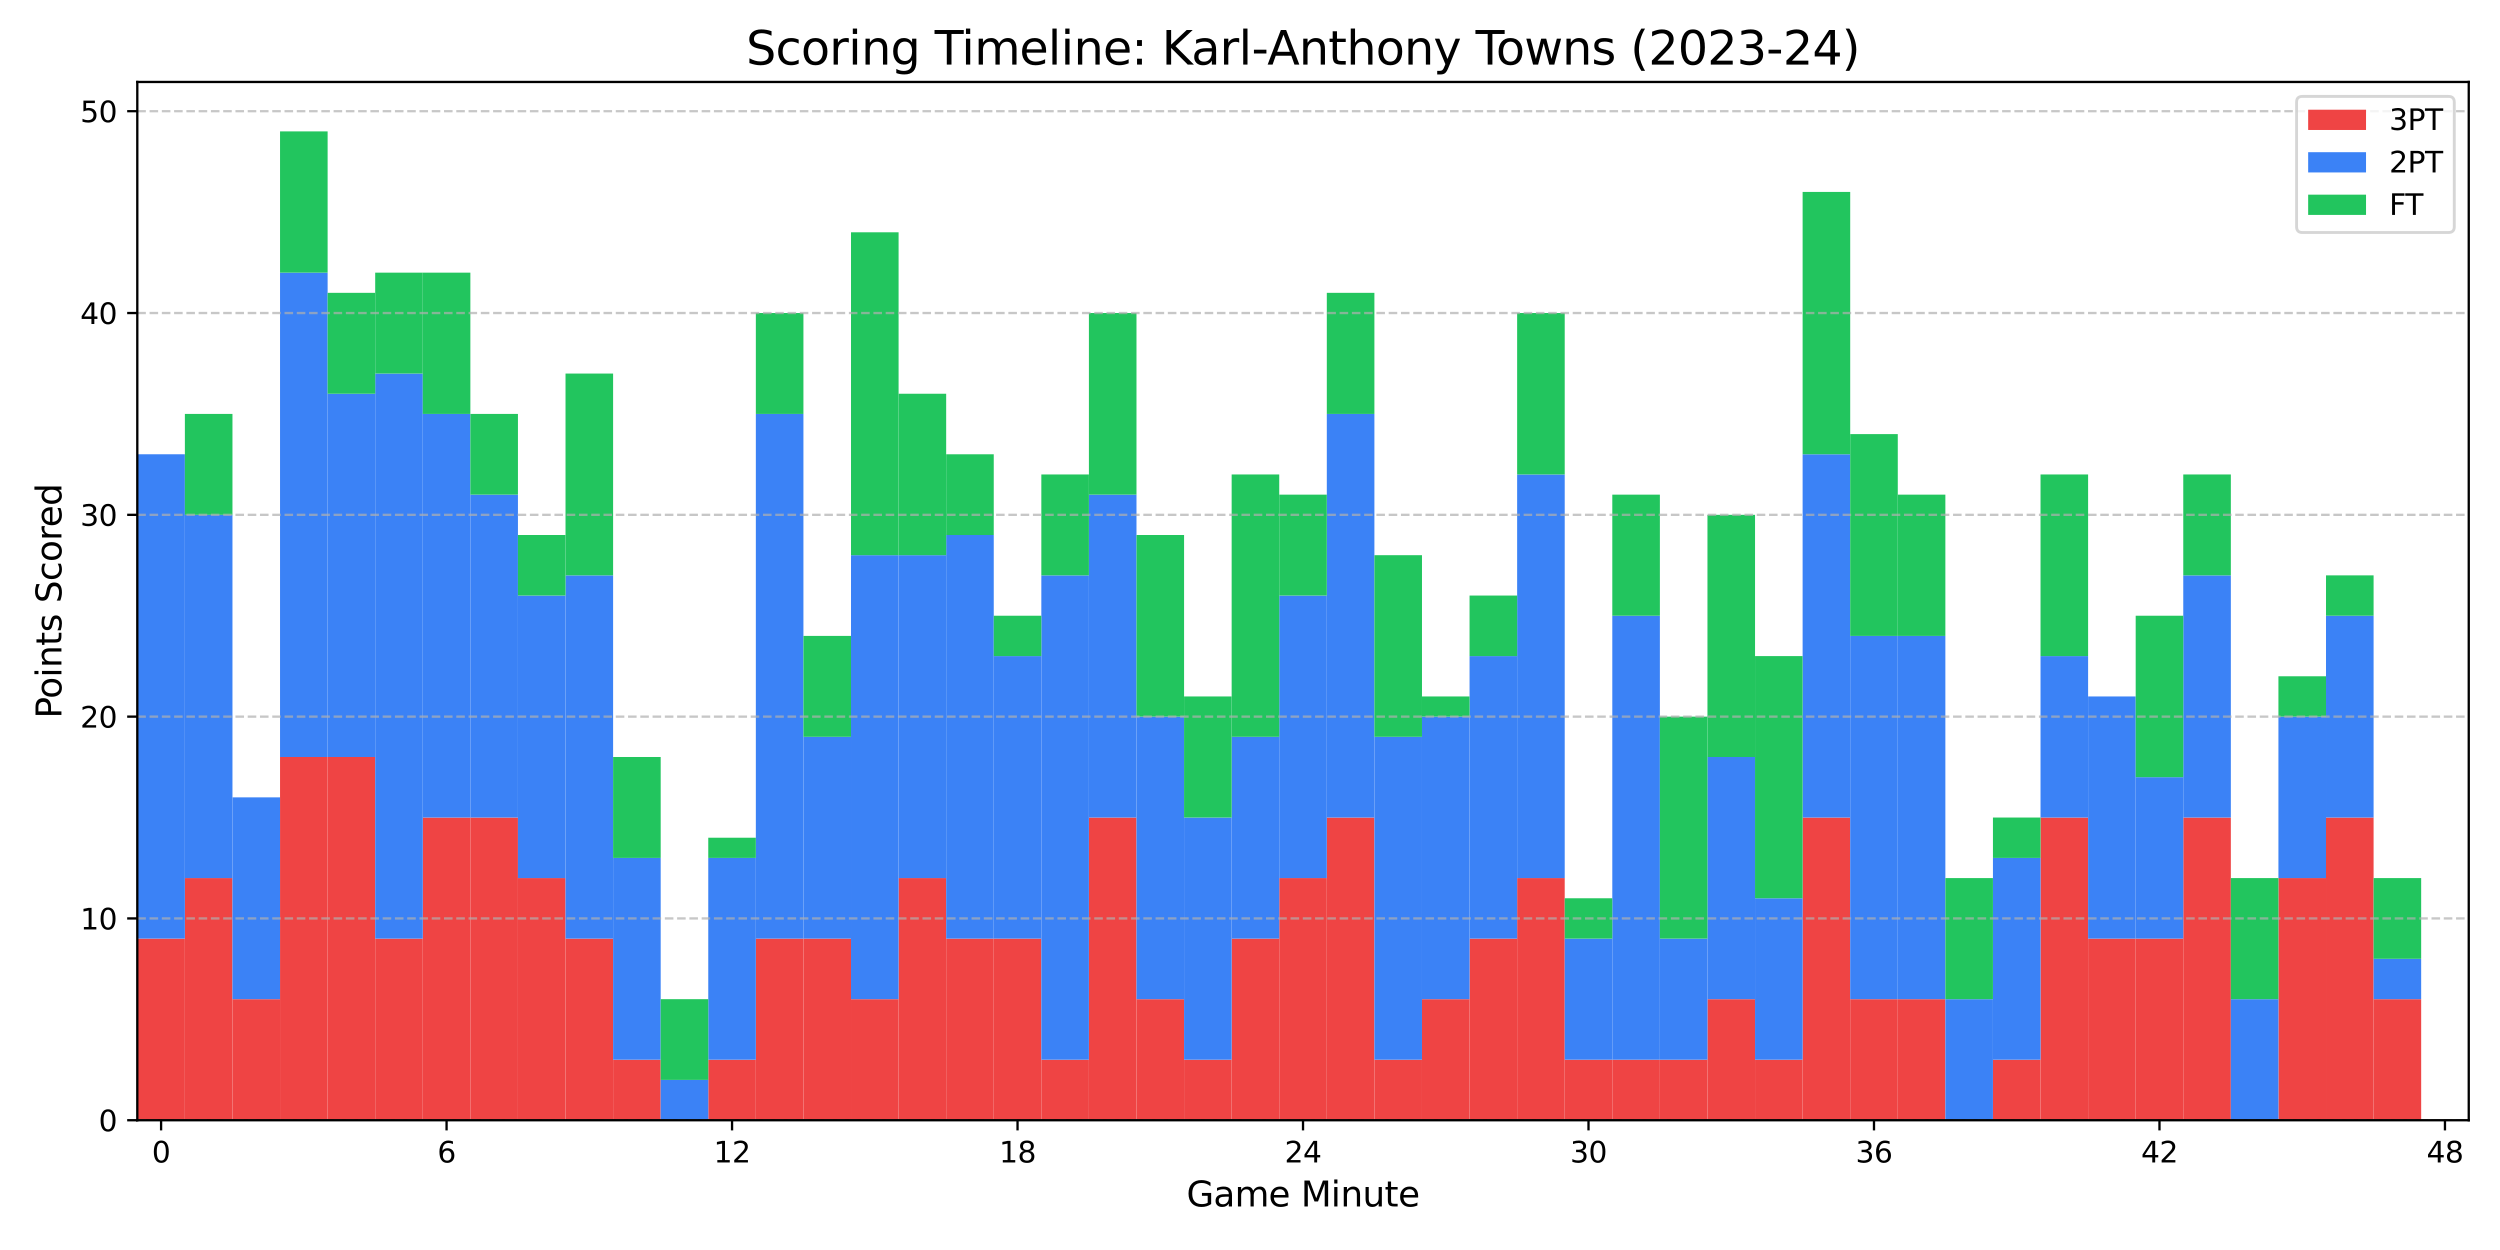 <?xml version="1.0" encoding="utf-8" standalone="no"?>
<!DOCTYPE svg PUBLIC "-//W3C//DTD SVG 1.1//EN"
  "http://www.w3.org/Graphics/SVG/1.1/DTD/svg11.dtd">
<svg xmlns:xlink="http://www.w3.org/1999/xlink" width="864pt" height="432pt" viewBox="0 0 864 432" xmlns="http://www.w3.org/2000/svg" version="1.1">
 <defs>
  <style type="text/css">*{stroke-linejoin: round; stroke-linecap: butt}</style>
 </defs>
 <g id="figure_1">
  <g id="patch_1">
   <path d="M 0 432 
L 864 432 
L 864 0 
L 0 0 
z
" style="fill: #ffffff"/>
  </g>
  <g id="axes_1">
   <g id="patch_2">
    <path d="M 47.45 387.16 
L 853.2 387.16 
L 853.2 28.32 
L 47.45 28.32 
z
" style="fill: #ffffff"/>
   </g>
   <g id="patch_3">
    <path d="M 47.45 387.16 
L 63.894 387.16 
L 63.894 324.389 
L 47.45 324.389 
z
" clip-path="url(#pbcd28295a2)" style="fill: #ef4444"/>
   </g>
   <g id="patch_4">
    <path d="M 63.894 387.16 
L 80.338 387.16 
L 80.338 303.466 
L 63.894 303.466 
z
" clip-path="url(#pbcd28295a2)" style="fill: #ef4444"/>
   </g>
   <g id="patch_5">
    <path d="M 80.338 387.16 
L 96.782 387.16 
L 96.782 345.313 
L 80.338 345.313 
z
" clip-path="url(#pbcd28295a2)" style="fill: #ef4444"/>
   </g>
   <g id="patch_6">
    <path d="M 96.782 387.16 
L 113.226 387.16 
L 113.226 261.618 
L 96.782 261.618 
z
" clip-path="url(#pbcd28295a2)" style="fill: #ef4444"/>
   </g>
   <g id="patch_7">
    <path d="M 113.226 387.16 
L 129.669 387.16 
L 129.669 261.618 
L 113.226 261.618 
z
" clip-path="url(#pbcd28295a2)" style="fill: #ef4444"/>
   </g>
   <g id="patch_8">
    <path d="M 129.669 387.16 
L 146.113 387.16 
L 146.113 324.389 
L 129.669 324.389 
z
" clip-path="url(#pbcd28295a2)" style="fill: #ef4444"/>
   </g>
   <g id="patch_9">
    <path d="M 146.113 387.16 
L 162.557 387.16 
L 162.557 282.542 
L 146.113 282.542 
z
" clip-path="url(#pbcd28295a2)" style="fill: #ef4444"/>
   </g>
   <g id="patch_10">
    <path d="M 162.557 387.16 
L 179.001 387.16 
L 179.001 282.542 
L 162.557 282.542 
z
" clip-path="url(#pbcd28295a2)" style="fill: #ef4444"/>
   </g>
   <g id="patch_11">
    <path d="M 179.001 387.16 
L 195.445 387.16 
L 195.445 303.466 
L 179.001 303.466 
z
" clip-path="url(#pbcd28295a2)" style="fill: #ef4444"/>
   </g>
   <g id="patch_12">
    <path d="M 195.445 387.16 
L 211.889 387.16 
L 211.889 324.389 
L 195.445 324.389 
z
" clip-path="url(#pbcd28295a2)" style="fill: #ef4444"/>
   </g>
   <g id="patch_13">
    <path d="M 211.889 387.16 
L 228.333 387.16 
L 228.333 366.236 
L 211.889 366.236 
z
" clip-path="url(#pbcd28295a2)" style="fill: #ef4444"/>
   </g>
   <g id="patch_14">
    <path d="M 228.333 387.16 
L 244.777 387.16 
L 244.777 387.16 
L 228.333 387.16 
z
" clip-path="url(#pbcd28295a2)" style="fill: #ef4444"/>
   </g>
   <g id="patch_15">
    <path d="M 244.777 387.16 
L 261.22 387.16 
L 261.22 366.236 
L 244.777 366.236 
z
" clip-path="url(#pbcd28295a2)" style="fill: #ef4444"/>
   </g>
   <g id="patch_16">
    <path d="M 261.22 387.16 
L 277.664 387.16 
L 277.664 324.389 
L 261.22 324.389 
z
" clip-path="url(#pbcd28295a2)" style="fill: #ef4444"/>
   </g>
   <g id="patch_17">
    <path d="M 277.664 387.16 
L 294.108 387.16 
L 294.108 324.389 
L 277.664 324.389 
z
" clip-path="url(#pbcd28295a2)" style="fill: #ef4444"/>
   </g>
   <g id="patch_18">
    <path d="M 294.108 387.16 
L 310.552 387.16 
L 310.552 345.313 
L 294.108 345.313 
z
" clip-path="url(#pbcd28295a2)" style="fill: #ef4444"/>
   </g>
   <g id="patch_19">
    <path d="M 310.552 387.16 
L 326.996 387.16 
L 326.996 303.466 
L 310.552 303.466 
z
" clip-path="url(#pbcd28295a2)" style="fill: #ef4444"/>
   </g>
   <g id="patch_20">
    <path d="M 326.996 387.16 
L 343.44 387.16 
L 343.44 324.389 
L 326.996 324.389 
z
" clip-path="url(#pbcd28295a2)" style="fill: #ef4444"/>
   </g>
   <g id="patch_21">
    <path d="M 343.44 387.16 
L 359.884 387.16 
L 359.884 324.389 
L 343.44 324.389 
z
" clip-path="url(#pbcd28295a2)" style="fill: #ef4444"/>
   </g>
   <g id="patch_22">
    <path d="M 359.884 387.16 
L 376.328 387.16 
L 376.328 366.236 
L 359.884 366.236 
z
" clip-path="url(#pbcd28295a2)" style="fill: #ef4444"/>
   </g>
   <g id="patch_23">
    <path d="M 376.328 387.16 
L 392.771 387.16 
L 392.771 282.542 
L 376.328 282.542 
z
" clip-path="url(#pbcd28295a2)" style="fill: #ef4444"/>
   </g>
   <g id="patch_24">
    <path d="M 392.771 387.16 
L 409.215 387.16 
L 409.215 345.313 
L 392.771 345.313 
z
" clip-path="url(#pbcd28295a2)" style="fill: #ef4444"/>
   </g>
   <g id="patch_25">
    <path d="M 409.215 387.16 
L 425.659 387.16 
L 425.659 366.236 
L 409.215 366.236 
z
" clip-path="url(#pbcd28295a2)" style="fill: #ef4444"/>
   </g>
   <g id="patch_26">
    <path d="M 425.659 387.16 
L 442.103 387.16 
L 442.103 324.389 
L 425.659 324.389 
z
" clip-path="url(#pbcd28295a2)" style="fill: #ef4444"/>
   </g>
   <g id="patch_27">
    <path d="M 442.103 387.16 
L 458.547 387.16 
L 458.547 303.466 
L 442.103 303.466 
z
" clip-path="url(#pbcd28295a2)" style="fill: #ef4444"/>
   </g>
   <g id="patch_28">
    <path d="M 458.547 387.16 
L 474.991 387.16 
L 474.991 282.542 
L 458.547 282.542 
z
" clip-path="url(#pbcd28295a2)" style="fill: #ef4444"/>
   </g>
   <g id="patch_29">
    <path d="M 474.991 387.16 
L 491.435 387.16 
L 491.435 366.236 
L 474.991 366.236 
z
" clip-path="url(#pbcd28295a2)" style="fill: #ef4444"/>
   </g>
   <g id="patch_30">
    <path d="M 491.435 387.16 
L 507.879 387.16 
L 507.879 345.313 
L 491.435 345.313 
z
" clip-path="url(#pbcd28295a2)" style="fill: #ef4444"/>
   </g>
   <g id="patch_31">
    <path d="M 507.879 387.16 
L 524.322 387.16 
L 524.322 324.389 
L 507.879 324.389 
z
" clip-path="url(#pbcd28295a2)" style="fill: #ef4444"/>
   </g>
   <g id="patch_32">
    <path d="M 524.322 387.16 
L 540.766 387.16 
L 540.766 303.466 
L 524.322 303.466 
z
" clip-path="url(#pbcd28295a2)" style="fill: #ef4444"/>
   </g>
   <g id="patch_33">
    <path d="M 540.766 387.16 
L 557.21 387.16 
L 557.21 366.236 
L 540.766 366.236 
z
" clip-path="url(#pbcd28295a2)" style="fill: #ef4444"/>
   </g>
   <g id="patch_34">
    <path d="M 557.21 387.16 
L 573.654 387.16 
L 573.654 366.236 
L 557.21 366.236 
z
" clip-path="url(#pbcd28295a2)" style="fill: #ef4444"/>
   </g>
   <g id="patch_35">
    <path d="M 573.654 387.16 
L 590.098 387.16 
L 590.098 366.236 
L 573.654 366.236 
z
" clip-path="url(#pbcd28295a2)" style="fill: #ef4444"/>
   </g>
   <g id="patch_36">
    <path d="M 590.098 387.16 
L 606.542 387.16 
L 606.542 345.313 
L 590.098 345.313 
z
" clip-path="url(#pbcd28295a2)" style="fill: #ef4444"/>
   </g>
   <g id="patch_37">
    <path d="M 606.542 387.16 
L 622.986 387.16 
L 622.986 366.236 
L 606.542 366.236 
z
" clip-path="url(#pbcd28295a2)" style="fill: #ef4444"/>
   </g>
   <g id="patch_38">
    <path d="M 622.986 387.16 
L 639.43 387.16 
L 639.43 282.542 
L 622.986 282.542 
z
" clip-path="url(#pbcd28295a2)" style="fill: #ef4444"/>
   </g>
   <g id="patch_39">
    <path d="M 639.43 387.16 
L 655.873 387.16 
L 655.873 345.313 
L 639.43 345.313 
z
" clip-path="url(#pbcd28295a2)" style="fill: #ef4444"/>
   </g>
   <g id="patch_40">
    <path d="M 655.873 387.16 
L 672.317 387.16 
L 672.317 345.313 
L 655.873 345.313 
z
" clip-path="url(#pbcd28295a2)" style="fill: #ef4444"/>
   </g>
   <g id="patch_41">
    <path d="M 672.317 387.16 
L 688.761 387.16 
L 688.761 387.16 
L 672.317 387.16 
z
" clip-path="url(#pbcd28295a2)" style="fill: #ef4444"/>
   </g>
   <g id="patch_42">
    <path d="M 688.761 387.16 
L 705.205 387.16 
L 705.205 366.236 
L 688.761 366.236 
z
" clip-path="url(#pbcd28295a2)" style="fill: #ef4444"/>
   </g>
   <g id="patch_43">
    <path d="M 705.205 387.16 
L 721.649 387.16 
L 721.649 282.542 
L 705.205 282.542 
z
" clip-path="url(#pbcd28295a2)" style="fill: #ef4444"/>
   </g>
   <g id="patch_44">
    <path d="M 721.649 387.16 
L 738.093 387.16 
L 738.093 324.389 
L 721.649 324.389 
z
" clip-path="url(#pbcd28295a2)" style="fill: #ef4444"/>
   </g>
   <g id="patch_45">
    <path d="M 738.093 387.16 
L 754.537 387.16 
L 754.537 324.389 
L 738.093 324.389 
z
" clip-path="url(#pbcd28295a2)" style="fill: #ef4444"/>
   </g>
   <g id="patch_46">
    <path d="M 754.537 387.16 
L 770.981 387.16 
L 770.981 282.542 
L 754.537 282.542 
z
" clip-path="url(#pbcd28295a2)" style="fill: #ef4444"/>
   </g>
   <g id="patch_47">
    <path d="M 770.981 387.16 
L 787.424 387.16 
L 787.424 387.16 
L 770.981 387.16 
z
" clip-path="url(#pbcd28295a2)" style="fill: #ef4444"/>
   </g>
   <g id="patch_48">
    <path d="M 787.424 387.16 
L 803.868 387.16 
L 803.868 303.466 
L 787.424 303.466 
z
" clip-path="url(#pbcd28295a2)" style="fill: #ef4444"/>
   </g>
   <g id="patch_49">
    <path d="M 803.868 387.16 
L 820.312 387.16 
L 820.312 282.542 
L 803.868 282.542 
z
" clip-path="url(#pbcd28295a2)" style="fill: #ef4444"/>
   </g>
   <g id="patch_50">
    <path d="M 820.312 387.16 
L 836.756 387.16 
L 836.756 345.313 
L 820.312 345.313 
z
" clip-path="url(#pbcd28295a2)" style="fill: #ef4444"/>
   </g>
   <g id="patch_51">
    <path d="M 47.45 324.389 
L 63.894 324.389 
L 63.894 157 
L 47.45 157 
z
" clip-path="url(#pbcd28295a2)" style="fill: #3b82f6"/>
   </g>
   <g id="patch_52">
    <path d="M 63.894 303.466 
L 80.338 303.466 
L 80.338 177.924 
L 63.894 177.924 
z
" clip-path="url(#pbcd28295a2)" style="fill: #3b82f6"/>
   </g>
   <g id="patch_53">
    <path d="M 80.338 345.313 
L 96.782 345.313 
L 96.782 275.567 
L 80.338 275.567 
z
" clip-path="url(#pbcd28295a2)" style="fill: #3b82f6"/>
   </g>
   <g id="patch_54">
    <path d="M 96.782 261.618 
L 113.226 261.618 
L 113.226 94.229 
L 96.782 94.229 
z
" clip-path="url(#pbcd28295a2)" style="fill: #3b82f6"/>
   </g>
   <g id="patch_55">
    <path d="M 113.226 261.618 
L 129.669 261.618 
L 129.669 136.077 
L 113.226 136.077 
z
" clip-path="url(#pbcd28295a2)" style="fill: #3b82f6"/>
   </g>
   <g id="patch_56">
    <path d="M 129.669 324.389 
L 146.113 324.389 
L 146.113 129.102 
L 129.669 129.102 
z
" clip-path="url(#pbcd28295a2)" style="fill: #3b82f6"/>
   </g>
   <g id="patch_57">
    <path d="M 146.113 282.542 
L 162.557 282.542 
L 162.557 143.051 
L 146.113 143.051 
z
" clip-path="url(#pbcd28295a2)" style="fill: #3b82f6"/>
   </g>
   <g id="patch_58">
    <path d="M 162.557 282.542 
L 179.001 282.542 
L 179.001 170.949 
L 162.557 170.949 
z
" clip-path="url(#pbcd28295a2)" style="fill: #3b82f6"/>
   </g>
   <g id="patch_59">
    <path d="M 179.001 303.466 
L 195.445 303.466 
L 195.445 205.822 
L 179.001 205.822 
z
" clip-path="url(#pbcd28295a2)" style="fill: #3b82f6"/>
   </g>
   <g id="patch_60">
    <path d="M 195.445 324.389 
L 211.889 324.389 
L 211.889 198.847 
L 195.445 198.847 
z
" clip-path="url(#pbcd28295a2)" style="fill: #3b82f6"/>
   </g>
   <g id="patch_61">
    <path d="M 211.889 366.236 
L 228.333 366.236 
L 228.333 296.491 
L 211.889 296.491 
z
" clip-path="url(#pbcd28295a2)" style="fill: #3b82f6"/>
   </g>
   <g id="patch_62">
    <path d="M 228.333 387.16 
L 244.777 387.16 
L 244.777 373.211 
L 228.333 373.211 
z
" clip-path="url(#pbcd28295a2)" style="fill: #3b82f6"/>
   </g>
   <g id="patch_63">
    <path d="M 244.777 366.236 
L 261.22 366.236 
L 261.22 296.491 
L 244.777 296.491 
z
" clip-path="url(#pbcd28295a2)" style="fill: #3b82f6"/>
   </g>
   <g id="patch_64">
    <path d="M 261.22 324.389 
L 277.664 324.389 
L 277.664 143.051 
L 261.22 143.051 
z
" clip-path="url(#pbcd28295a2)" style="fill: #3b82f6"/>
   </g>
   <g id="patch_65">
    <path d="M 277.664 324.389 
L 294.108 324.389 
L 294.108 254.644 
L 277.664 254.644 
z
" clip-path="url(#pbcd28295a2)" style="fill: #3b82f6"/>
   </g>
   <g id="patch_66">
    <path d="M 294.108 345.313 
L 310.552 345.313 
L 310.552 191.873 
L 294.108 191.873 
z
" clip-path="url(#pbcd28295a2)" style="fill: #3b82f6"/>
   </g>
   <g id="patch_67">
    <path d="M 310.552 303.466 
L 326.996 303.466 
L 326.996 191.873 
L 310.552 191.873 
z
" clip-path="url(#pbcd28295a2)" style="fill: #3b82f6"/>
   </g>
   <g id="patch_68">
    <path d="M 326.996 324.389 
L 343.44 324.389 
L 343.44 184.898 
L 326.996 184.898 
z
" clip-path="url(#pbcd28295a2)" style="fill: #3b82f6"/>
   </g>
   <g id="patch_69">
    <path d="M 343.44 324.389 
L 359.884 324.389 
L 359.884 226.746 
L 343.44 226.746 
z
" clip-path="url(#pbcd28295a2)" style="fill: #3b82f6"/>
   </g>
   <g id="patch_70">
    <path d="M 359.884 366.236 
L 376.328 366.236 
L 376.328 198.847 
L 359.884 198.847 
z
" clip-path="url(#pbcd28295a2)" style="fill: #3b82f6"/>
   </g>
   <g id="patch_71">
    <path d="M 376.328 282.542 
L 392.771 282.542 
L 392.771 170.949 
L 376.328 170.949 
z
" clip-path="url(#pbcd28295a2)" style="fill: #3b82f6"/>
   </g>
   <g id="patch_72">
    <path d="M 392.771 345.313 
L 409.215 345.313 
L 409.215 247.669 
L 392.771 247.669 
z
" clip-path="url(#pbcd28295a2)" style="fill: #3b82f6"/>
   </g>
   <g id="patch_73">
    <path d="M 409.215 366.236 
L 425.659 366.236 
L 425.659 282.542 
L 409.215 282.542 
z
" clip-path="url(#pbcd28295a2)" style="fill: #3b82f6"/>
   </g>
   <g id="patch_74">
    <path d="M 425.659 324.389 
L 442.103 324.389 
L 442.103 254.644 
L 425.659 254.644 
z
" clip-path="url(#pbcd28295a2)" style="fill: #3b82f6"/>
   </g>
   <g id="patch_75">
    <path d="M 442.103 303.466 
L 458.547 303.466 
L 458.547 205.822 
L 442.103 205.822 
z
" clip-path="url(#pbcd28295a2)" style="fill: #3b82f6"/>
   </g>
   <g id="patch_76">
    <path d="M 458.547 282.542 
L 474.991 282.542 
L 474.991 143.051 
L 458.547 143.051 
z
" clip-path="url(#pbcd28295a2)" style="fill: #3b82f6"/>
   </g>
   <g id="patch_77">
    <path d="M 474.991 366.236 
L 491.435 366.236 
L 491.435 254.644 
L 474.991 254.644 
z
" clip-path="url(#pbcd28295a2)" style="fill: #3b82f6"/>
   </g>
   <g id="patch_78">
    <path d="M 491.435 345.313 
L 507.879 345.313 
L 507.879 247.669 
L 491.435 247.669 
z
" clip-path="url(#pbcd28295a2)" style="fill: #3b82f6"/>
   </g>
   <g id="patch_79">
    <path d="M 507.879 324.389 
L 524.322 324.389 
L 524.322 226.746 
L 507.879 226.746 
z
" clip-path="url(#pbcd28295a2)" style="fill: #3b82f6"/>
   </g>
   <g id="patch_80">
    <path d="M 524.322 303.466 
L 540.766 303.466 
L 540.766 163.975 
L 524.322 163.975 
z
" clip-path="url(#pbcd28295a2)" style="fill: #3b82f6"/>
   </g>
   <g id="patch_81">
    <path d="M 540.766 366.236 
L 557.21 366.236 
L 557.21 324.389 
L 540.766 324.389 
z
" clip-path="url(#pbcd28295a2)" style="fill: #3b82f6"/>
   </g>
   <g id="patch_82">
    <path d="M 557.21 366.236 
L 573.654 366.236 
L 573.654 212.797 
L 557.21 212.797 
z
" clip-path="url(#pbcd28295a2)" style="fill: #3b82f6"/>
   </g>
   <g id="patch_83">
    <path d="M 573.654 366.236 
L 590.098 366.236 
L 590.098 324.389 
L 573.654 324.389 
z
" clip-path="url(#pbcd28295a2)" style="fill: #3b82f6"/>
   </g>
   <g id="patch_84">
    <path d="M 590.098 345.313 
L 606.542 345.313 
L 606.542 261.618 
L 590.098 261.618 
z
" clip-path="url(#pbcd28295a2)" style="fill: #3b82f6"/>
   </g>
   <g id="patch_85">
    <path d="M 606.542 366.236 
L 622.986 366.236 
L 622.986 310.44 
L 606.542 310.44 
z
" clip-path="url(#pbcd28295a2)" style="fill: #3b82f6"/>
   </g>
   <g id="patch_86">
    <path d="M 622.986 282.542 
L 639.43 282.542 
L 639.43 157 
L 622.986 157 
z
" clip-path="url(#pbcd28295a2)" style="fill: #3b82f6"/>
   </g>
   <g id="patch_87">
    <path d="M 639.43 345.313 
L 655.873 345.313 
L 655.873 219.771 
L 639.43 219.771 
z
" clip-path="url(#pbcd28295a2)" style="fill: #3b82f6"/>
   </g>
   <g id="patch_88">
    <path d="M 655.873 345.313 
L 672.317 345.313 
L 672.317 219.771 
L 655.873 219.771 
z
" clip-path="url(#pbcd28295a2)" style="fill: #3b82f6"/>
   </g>
   <g id="patch_89">
    <path d="M 672.317 387.16 
L 688.761 387.16 
L 688.761 345.313 
L 672.317 345.313 
z
" clip-path="url(#pbcd28295a2)" style="fill: #3b82f6"/>
   </g>
   <g id="patch_90">
    <path d="M 688.761 366.236 
L 705.205 366.236 
L 705.205 296.491 
L 688.761 296.491 
z
" clip-path="url(#pbcd28295a2)" style="fill: #3b82f6"/>
   </g>
   <g id="patch_91">
    <path d="M 705.205 282.542 
L 721.649 282.542 
L 721.649 226.746 
L 705.205 226.746 
z
" clip-path="url(#pbcd28295a2)" style="fill: #3b82f6"/>
   </g>
   <g id="patch_92">
    <path d="M 721.649 324.389 
L 738.093 324.389 
L 738.093 240.695 
L 721.649 240.695 
z
" clip-path="url(#pbcd28295a2)" style="fill: #3b82f6"/>
   </g>
   <g id="patch_93">
    <path d="M 738.093 324.389 
L 754.537 324.389 
L 754.537 268.593 
L 738.093 268.593 
z
" clip-path="url(#pbcd28295a2)" style="fill: #3b82f6"/>
   </g>
   <g id="patch_94">
    <path d="M 754.537 282.542 
L 770.981 282.542 
L 770.981 198.847 
L 754.537 198.847 
z
" clip-path="url(#pbcd28295a2)" style="fill: #3b82f6"/>
   </g>
   <g id="patch_95">
    <path d="M 770.981 387.16 
L 787.424 387.16 
L 787.424 345.313 
L 770.981 345.313 
z
" clip-path="url(#pbcd28295a2)" style="fill: #3b82f6"/>
   </g>
   <g id="patch_96">
    <path d="M 787.424 303.466 
L 803.868 303.466 
L 803.868 247.669 
L 787.424 247.669 
z
" clip-path="url(#pbcd28295a2)" style="fill: #3b82f6"/>
   </g>
   <g id="patch_97">
    <path d="M 803.868 282.542 
L 820.312 282.542 
L 820.312 212.797 
L 803.868 212.797 
z
" clip-path="url(#pbcd28295a2)" style="fill: #3b82f6"/>
   </g>
   <g id="patch_98">
    <path d="M 820.312 345.313 
L 836.756 345.313 
L 836.756 331.364 
L 820.312 331.364 
z
" clip-path="url(#pbcd28295a2)" style="fill: #3b82f6"/>
   </g>
   <g id="patch_99">
    <path d="M 47.45 157 
L 63.894 157 
L 63.894 157 
L 47.45 157 
z
" clip-path="url(#pbcd28295a2)" style="fill: #22c55e"/>
   </g>
   <g id="patch_100">
    <path d="M 63.894 177.924 
L 80.338 177.924 
L 80.338 143.051 
L 63.894 143.051 
z
" clip-path="url(#pbcd28295a2)" style="fill: #22c55e"/>
   </g>
   <g id="patch_101">
    <path d="M 80.338 275.567 
L 96.782 275.567 
L 96.782 275.567 
L 80.338 275.567 
z
" clip-path="url(#pbcd28295a2)" style="fill: #22c55e"/>
   </g>
   <g id="patch_102">
    <path d="M 96.782 94.229 
L 113.226 94.229 
L 113.226 45.408 
L 96.782 45.408 
z
" clip-path="url(#pbcd28295a2)" style="fill: #22c55e"/>
   </g>
   <g id="patch_103">
    <path d="M 113.226 136.077 
L 129.669 136.077 
L 129.669 101.204 
L 113.226 101.204 
z
" clip-path="url(#pbcd28295a2)" style="fill: #22c55e"/>
   </g>
   <g id="patch_104">
    <path d="M 129.669 129.102 
L 146.113 129.102 
L 146.113 94.229 
L 129.669 94.229 
z
" clip-path="url(#pbcd28295a2)" style="fill: #22c55e"/>
   </g>
   <g id="patch_105">
    <path d="M 146.113 143.051 
L 162.557 143.051 
L 162.557 94.229 
L 146.113 94.229 
z
" clip-path="url(#pbcd28295a2)" style="fill: #22c55e"/>
   </g>
   <g id="patch_106">
    <path d="M 162.557 170.949 
L 179.001 170.949 
L 179.001 143.051 
L 162.557 143.051 
z
" clip-path="url(#pbcd28295a2)" style="fill: #22c55e"/>
   </g>
   <g id="patch_107">
    <path d="M 179.001 205.822 
L 195.445 205.822 
L 195.445 184.898 
L 179.001 184.898 
z
" clip-path="url(#pbcd28295a2)" style="fill: #22c55e"/>
   </g>
   <g id="patch_108">
    <path d="M 195.445 198.847 
L 211.889 198.847 
L 211.889 129.102 
L 195.445 129.102 
z
" clip-path="url(#pbcd28295a2)" style="fill: #22c55e"/>
   </g>
   <g id="patch_109">
    <path d="M 211.889 296.491 
L 228.333 296.491 
L 228.333 261.618 
L 211.889 261.618 
z
" clip-path="url(#pbcd28295a2)" style="fill: #22c55e"/>
   </g>
   <g id="patch_110">
    <path d="M 228.333 373.211 
L 244.777 373.211 
L 244.777 345.313 
L 228.333 345.313 
z
" clip-path="url(#pbcd28295a2)" style="fill: #22c55e"/>
   </g>
   <g id="patch_111">
    <path d="M 244.777 296.491 
L 261.22 296.491 
L 261.22 289.516 
L 244.777 289.516 
z
" clip-path="url(#pbcd28295a2)" style="fill: #22c55e"/>
   </g>
   <g id="patch_112">
    <path d="M 261.22 143.051 
L 277.664 143.051 
L 277.664 108.178 
L 261.22 108.178 
z
" clip-path="url(#pbcd28295a2)" style="fill: #22c55e"/>
   </g>
   <g id="patch_113">
    <path d="M 277.664 254.644 
L 294.108 254.644 
L 294.108 219.771 
L 277.664 219.771 
z
" clip-path="url(#pbcd28295a2)" style="fill: #22c55e"/>
   </g>
   <g id="patch_114">
    <path d="M 294.108 191.873 
L 310.552 191.873 
L 310.552 80.28 
L 294.108 80.28 
z
" clip-path="url(#pbcd28295a2)" style="fill: #22c55e"/>
   </g>
   <g id="patch_115">
    <path d="M 310.552 191.873 
L 326.996 191.873 
L 326.996 136.077 
L 310.552 136.077 
z
" clip-path="url(#pbcd28295a2)" style="fill: #22c55e"/>
   </g>
   <g id="patch_116">
    <path d="M 326.996 184.898 
L 343.44 184.898 
L 343.44 157 
L 326.996 157 
z
" clip-path="url(#pbcd28295a2)" style="fill: #22c55e"/>
   </g>
   <g id="patch_117">
    <path d="M 343.44 226.746 
L 359.884 226.746 
L 359.884 212.797 
L 343.44 212.797 
z
" clip-path="url(#pbcd28295a2)" style="fill: #22c55e"/>
   </g>
   <g id="patch_118">
    <path d="M 359.884 198.847 
L 376.328 198.847 
L 376.328 163.975 
L 359.884 163.975 
z
" clip-path="url(#pbcd28295a2)" style="fill: #22c55e"/>
   </g>
   <g id="patch_119">
    <path d="M 376.328 170.949 
L 392.771 170.949 
L 392.771 108.178 
L 376.328 108.178 
z
" clip-path="url(#pbcd28295a2)" style="fill: #22c55e"/>
   </g>
   <g id="patch_120">
    <path d="M 392.771 247.669 
L 409.215 247.669 
L 409.215 184.898 
L 392.771 184.898 
z
" clip-path="url(#pbcd28295a2)" style="fill: #22c55e"/>
   </g>
   <g id="patch_121">
    <path d="M 409.215 282.542 
L 425.659 282.542 
L 425.659 240.695 
L 409.215 240.695 
z
" clip-path="url(#pbcd28295a2)" style="fill: #22c55e"/>
   </g>
   <g id="patch_122">
    <path d="M 425.659 254.644 
L 442.103 254.644 
L 442.103 163.975 
L 425.659 163.975 
z
" clip-path="url(#pbcd28295a2)" style="fill: #22c55e"/>
   </g>
   <g id="patch_123">
    <path d="M 442.103 205.822 
L 458.547 205.822 
L 458.547 170.949 
L 442.103 170.949 
z
" clip-path="url(#pbcd28295a2)" style="fill: #22c55e"/>
   </g>
   <g id="patch_124">
    <path d="M 458.547 143.051 
L 474.991 143.051 
L 474.991 101.204 
L 458.547 101.204 
z
" clip-path="url(#pbcd28295a2)" style="fill: #22c55e"/>
   </g>
   <g id="patch_125">
    <path d="M 474.991 254.644 
L 491.435 254.644 
L 491.435 191.873 
L 474.991 191.873 
z
" clip-path="url(#pbcd28295a2)" style="fill: #22c55e"/>
   </g>
   <g id="patch_126">
    <path d="M 491.435 247.669 
L 507.879 247.669 
L 507.879 240.695 
L 491.435 240.695 
z
" clip-path="url(#pbcd28295a2)" style="fill: #22c55e"/>
   </g>
   <g id="patch_127">
    <path d="M 507.879 226.746 
L 524.322 226.746 
L 524.322 205.822 
L 507.879 205.822 
z
" clip-path="url(#pbcd28295a2)" style="fill: #22c55e"/>
   </g>
   <g id="patch_128">
    <path d="M 524.322 163.975 
L 540.766 163.975 
L 540.766 108.178 
L 524.322 108.178 
z
" clip-path="url(#pbcd28295a2)" style="fill: #22c55e"/>
   </g>
   <g id="patch_129">
    <path d="M 540.766 324.389 
L 557.21 324.389 
L 557.21 310.44 
L 540.766 310.44 
z
" clip-path="url(#pbcd28295a2)" style="fill: #22c55e"/>
   </g>
   <g id="patch_130">
    <path d="M 557.21 212.797 
L 573.654 212.797 
L 573.654 170.949 
L 557.21 170.949 
z
" clip-path="url(#pbcd28295a2)" style="fill: #22c55e"/>
   </g>
   <g id="patch_131">
    <path d="M 573.654 324.389 
L 590.098 324.389 
L 590.098 247.669 
L 573.654 247.669 
z
" clip-path="url(#pbcd28295a2)" style="fill: #22c55e"/>
   </g>
   <g id="patch_132">
    <path d="M 590.098 261.618 
L 606.542 261.618 
L 606.542 177.924 
L 590.098 177.924 
z
" clip-path="url(#pbcd28295a2)" style="fill: #22c55e"/>
   </g>
   <g id="patch_133">
    <path d="M 606.542 310.44 
L 622.986 310.44 
L 622.986 226.746 
L 606.542 226.746 
z
" clip-path="url(#pbcd28295a2)" style="fill: #22c55e"/>
   </g>
   <g id="patch_134">
    <path d="M 622.986 157 
L 639.43 157 
L 639.43 66.331 
L 622.986 66.331 
z
" clip-path="url(#pbcd28295a2)" style="fill: #22c55e"/>
   </g>
   <g id="patch_135">
    <path d="M 639.43 219.771 
L 655.873 219.771 
L 655.873 150.026 
L 639.43 150.026 
z
" clip-path="url(#pbcd28295a2)" style="fill: #22c55e"/>
   </g>
   <g id="patch_136">
    <path d="M 655.873 219.771 
L 672.317 219.771 
L 672.317 170.949 
L 655.873 170.949 
z
" clip-path="url(#pbcd28295a2)" style="fill: #22c55e"/>
   </g>
   <g id="patch_137">
    <path d="M 672.317 345.313 
L 688.761 345.313 
L 688.761 303.466 
L 672.317 303.466 
z
" clip-path="url(#pbcd28295a2)" style="fill: #22c55e"/>
   </g>
   <g id="patch_138">
    <path d="M 688.761 296.491 
L 705.205 296.491 
L 705.205 282.542 
L 688.761 282.542 
z
" clip-path="url(#pbcd28295a2)" style="fill: #22c55e"/>
   </g>
   <g id="patch_139">
    <path d="M 705.205 226.746 
L 721.649 226.746 
L 721.649 163.975 
L 705.205 163.975 
z
" clip-path="url(#pbcd28295a2)" style="fill: #22c55e"/>
   </g>
   <g id="patch_140">
    <path d="M 721.649 240.695 
L 738.093 240.695 
L 738.093 240.695 
L 721.649 240.695 
z
" clip-path="url(#pbcd28295a2)" style="fill: #22c55e"/>
   </g>
   <g id="patch_141">
    <path d="M 738.093 268.593 
L 754.537 268.593 
L 754.537 212.797 
L 738.093 212.797 
z
" clip-path="url(#pbcd28295a2)" style="fill: #22c55e"/>
   </g>
   <g id="patch_142">
    <path d="M 754.537 198.847 
L 770.981 198.847 
L 770.981 163.975 
L 754.537 163.975 
z
" clip-path="url(#pbcd28295a2)" style="fill: #22c55e"/>
   </g>
   <g id="patch_143">
    <path d="M 770.981 345.313 
L 787.424 345.313 
L 787.424 303.466 
L 770.981 303.466 
z
" clip-path="url(#pbcd28295a2)" style="fill: #22c55e"/>
   </g>
   <g id="patch_144">
    <path d="M 787.424 247.669 
L 803.868 247.669 
L 803.868 233.72 
L 787.424 233.72 
z
" clip-path="url(#pbcd28295a2)" style="fill: #22c55e"/>
   </g>
   <g id="patch_145">
    <path d="M 803.868 212.797 
L 820.312 212.797 
L 820.312 198.847 
L 803.868 198.847 
z
" clip-path="url(#pbcd28295a2)" style="fill: #22c55e"/>
   </g>
   <g id="patch_146">
    <path d="M 820.312 331.364 
L 836.756 331.364 
L 836.756 303.466 
L 820.312 303.466 
z
" clip-path="url(#pbcd28295a2)" style="fill: #22c55e"/>
   </g>
   <g id="matplotlib.axis_1">
    <g id="xtick_1">
     <g id="line2d_1">
      <defs>
       <path id="m2735d53702" d="M 0 0 
L 0 3.5 
" style="stroke: #000000; stroke-width: 0.8"/>
      </defs>
      <g>
       <use xlink:href="#m2735d53702" x="55.672" y="387.16" style="stroke: #000000; stroke-width: 0.8"/>
      </g>
     </g>
     <g id="text_1">
      <!-- 0 -->
      <g transform="translate(52.491 401.758) scale(0.1 -0.1)">
       <defs>
        <path id="DejaVuSans-30" d="M 2034 4250 
Q 1547 4250 1301 3770 
Q 1056 3291 1056 2328 
Q 1056 1369 1301 889 
Q 1547 409 2034 409 
Q 2525 409 2770 889 
Q 3016 1369 3016 2328 
Q 3016 3291 2770 3770 
Q 2525 4250 2034 4250 
z
M 2034 4750 
Q 2819 4750 3233 4129 
Q 3647 3509 3647 2328 
Q 3647 1150 3233 529 
Q 2819 -91 2034 -91 
Q 1250 -91 836 529 
Q 422 1150 422 2328 
Q 422 3509 836 4129 
Q 1250 4750 2034 4750 
z
" transform="scale(0.016)"/>
       </defs>
       <use xlink:href="#DejaVuSans-30"/>
      </g>
     </g>
    </g>
    <g id="xtick_2">
     <g id="line2d_2">
      <g>
       <use xlink:href="#m2735d53702" x="154.335" y="387.16" style="stroke: #000000; stroke-width: 0.8"/>
      </g>
     </g>
     <g id="text_2">
      <!-- 6 -->
      <g transform="translate(151.154 401.758) scale(0.1 -0.1)">
       <defs>
        <path id="DejaVuSans-36" d="M 2113 2584 
Q 1688 2584 1439 2293 
Q 1191 2003 1191 1497 
Q 1191 994 1439 701 
Q 1688 409 2113 409 
Q 2538 409 2786 701 
Q 3034 994 3034 1497 
Q 3034 2003 2786 2293 
Q 2538 2584 2113 2584 
z
M 3366 4563 
L 3366 3988 
Q 3128 4100 2886 4159 
Q 2644 4219 2406 4219 
Q 1781 4219 1451 3797 
Q 1122 3375 1075 2522 
Q 1259 2794 1537 2939 
Q 1816 3084 2150 3084 
Q 2853 3084 3261 2657 
Q 3669 2231 3669 1497 
Q 3669 778 3244 343 
Q 2819 -91 2113 -91 
Q 1303 -91 875 529 
Q 447 1150 447 2328 
Q 447 3434 972 4092 
Q 1497 4750 2381 4750 
Q 2619 4750 2861 4703 
Q 3103 4656 3366 4563 
z
" transform="scale(0.016)"/>
       </defs>
       <use xlink:href="#DejaVuSans-36"/>
      </g>
     </g>
    </g>
    <g id="xtick_3">
     <g id="line2d_3">
      <g>
       <use xlink:href="#m2735d53702" x="252.998" y="387.16" style="stroke: #000000; stroke-width: 0.8"/>
      </g>
     </g>
     <g id="text_3">
      <!-- 12 -->
      <g transform="translate(246.636 401.758) scale(0.1 -0.1)">
       <defs>
        <path id="DejaVuSans-31" d="M 794 531 
L 1825 531 
L 1825 4091 
L 703 3866 
L 703 4441 
L 1819 4666 
L 2450 4666 
L 2450 531 
L 3481 531 
L 3481 0 
L 794 0 
L 794 531 
z
" transform="scale(0.016)"/>
        <path id="DejaVuSans-32" d="M 1228 531 
L 3431 531 
L 3431 0 
L 469 0 
L 469 531 
Q 828 903 1448 1529 
Q 2069 2156 2228 2338 
Q 2531 2678 2651 2914 
Q 2772 3150 2772 3378 
Q 2772 3750 2511 3984 
Q 2250 4219 1831 4219 
Q 1534 4219 1204 4116 
Q 875 4013 500 3803 
L 500 4441 
Q 881 4594 1212 4672 
Q 1544 4750 1819 4750 
Q 2544 4750 2975 4387 
Q 3406 4025 3406 3419 
Q 3406 3131 3298 2873 
Q 3191 2616 2906 2266 
Q 2828 2175 2409 1742 
Q 1991 1309 1228 531 
z
" transform="scale(0.016)"/>
       </defs>
       <use xlink:href="#DejaVuSans-31"/>
       <use xlink:href="#DejaVuSans-32" transform="translate(63.623 0)"/>
      </g>
     </g>
    </g>
    <g id="xtick_4">
     <g id="line2d_4">
      <g>
       <use xlink:href="#m2735d53702" x="351.662" y="387.16" style="stroke: #000000; stroke-width: 0.8"/>
      </g>
     </g>
     <g id="text_4">
      <!-- 18 -->
      <g transform="translate(345.299 401.758) scale(0.1 -0.1)">
       <defs>
        <path id="DejaVuSans-38" d="M 2034 2216 
Q 1584 2216 1326 1975 
Q 1069 1734 1069 1313 
Q 1069 891 1326 650 
Q 1584 409 2034 409 
Q 2484 409 2743 651 
Q 3003 894 3003 1313 
Q 3003 1734 2745 1975 
Q 2488 2216 2034 2216 
z
M 1403 2484 
Q 997 2584 770 2862 
Q 544 3141 544 3541 
Q 544 4100 942 4425 
Q 1341 4750 2034 4750 
Q 2731 4750 3128 4425 
Q 3525 4100 3525 3541 
Q 3525 3141 3298 2862 
Q 3072 2584 2669 2484 
Q 3125 2378 3379 2068 
Q 3634 1759 3634 1313 
Q 3634 634 3220 271 
Q 2806 -91 2034 -91 
Q 1263 -91 848 271 
Q 434 634 434 1313 
Q 434 1759 690 2068 
Q 947 2378 1403 2484 
z
M 1172 3481 
Q 1172 3119 1398 2916 
Q 1625 2713 2034 2713 
Q 2441 2713 2670 2916 
Q 2900 3119 2900 3481 
Q 2900 3844 2670 4047 
Q 2441 4250 2034 4250 
Q 1625 4250 1398 4047 
Q 1172 3844 1172 3481 
z
" transform="scale(0.016)"/>
       </defs>
       <use xlink:href="#DejaVuSans-31"/>
       <use xlink:href="#DejaVuSans-38" transform="translate(63.623 0)"/>
      </g>
     </g>
    </g>
    <g id="xtick_5">
     <g id="line2d_5">
      <g>
       <use xlink:href="#m2735d53702" x="450.325" y="387.16" style="stroke: #000000; stroke-width: 0.8"/>
      </g>
     </g>
     <g id="text_5">
      <!-- 24 -->
      <g transform="translate(443.962 401.758) scale(0.1 -0.1)">
       <defs>
        <path id="DejaVuSans-34" d="M 2419 4116 
L 825 1625 
L 2419 1625 
L 2419 4116 
z
M 2253 4666 
L 3047 4666 
L 3047 1625 
L 3713 1625 
L 3713 1100 
L 3047 1100 
L 3047 0 
L 2419 0 
L 2419 1100 
L 313 1100 
L 313 1709 
L 2253 4666 
z
" transform="scale(0.016)"/>
       </defs>
       <use xlink:href="#DejaVuSans-32"/>
       <use xlink:href="#DejaVuSans-34" transform="translate(63.623 0)"/>
      </g>
     </g>
    </g>
    <g id="xtick_6">
     <g id="line2d_6">
      <g>
       <use xlink:href="#m2735d53702" x="548.988" y="387.16" style="stroke: #000000; stroke-width: 0.8"/>
      </g>
     </g>
     <g id="text_6">
      <!-- 30 -->
      <g transform="translate(542.626 401.758) scale(0.1 -0.1)">
       <defs>
        <path id="DejaVuSans-33" d="M 2597 2516 
Q 3050 2419 3304 2112 
Q 3559 1806 3559 1356 
Q 3559 666 3084 287 
Q 2609 -91 1734 -91 
Q 1441 -91 1130 -33 
Q 819 25 488 141 
L 488 750 
Q 750 597 1062 519 
Q 1375 441 1716 441 
Q 2309 441 2620 675 
Q 2931 909 2931 1356 
Q 2931 1769 2642 2001 
Q 2353 2234 1838 2234 
L 1294 2234 
L 1294 2753 
L 1863 2753 
Q 2328 2753 2575 2939 
Q 2822 3125 2822 3475 
Q 2822 3834 2567 4026 
Q 2313 4219 1838 4219 
Q 1578 4219 1281 4162 
Q 984 4106 628 3988 
L 628 4550 
Q 988 4650 1302 4700 
Q 1616 4750 1894 4750 
Q 2613 4750 3031 4423 
Q 3450 4097 3450 3541 
Q 3450 3153 3228 2886 
Q 3006 2619 2597 2516 
z
" transform="scale(0.016)"/>
       </defs>
       <use xlink:href="#DejaVuSans-33"/>
       <use xlink:href="#DejaVuSans-30" transform="translate(63.623 0)"/>
      </g>
     </g>
    </g>
    <g id="xtick_7">
     <g id="line2d_7">
      <g>
       <use xlink:href="#m2735d53702" x="647.652" y="387.16" style="stroke: #000000; stroke-width: 0.8"/>
      </g>
     </g>
     <g id="text_7">
      <!-- 36 -->
      <g transform="translate(641.289 401.758) scale(0.1 -0.1)">
       <use xlink:href="#DejaVuSans-33"/>
       <use xlink:href="#DejaVuSans-36" transform="translate(63.623 0)"/>
      </g>
     </g>
    </g>
    <g id="xtick_8">
     <g id="line2d_8">
      <g>
       <use xlink:href="#m2735d53702" x="746.315" y="387.16" style="stroke: #000000; stroke-width: 0.8"/>
      </g>
     </g>
     <g id="text_8">
      <!-- 42 -->
      <g transform="translate(739.952 401.758) scale(0.1 -0.1)">
       <use xlink:href="#DejaVuSans-34"/>
       <use xlink:href="#DejaVuSans-32" transform="translate(63.623 0)"/>
      </g>
     </g>
    </g>
    <g id="xtick_9">
     <g id="line2d_9">
      <g>
       <use xlink:href="#m2735d53702" x="844.978" y="387.16" style="stroke: #000000; stroke-width: 0.8"/>
      </g>
     </g>
     <g id="text_9">
      <!-- 48 -->
      <g transform="translate(838.616 401.758) scale(0.1 -0.1)">
       <use xlink:href="#DejaVuSans-34"/>
       <use xlink:href="#DejaVuSans-38" transform="translate(63.623 0)"/>
      </g>
     </g>
    </g>
    <g id="text_10">
     <!-- Game Minute -->
     <g transform="translate(410.063 416.956) scale(0.12 -0.12)">
      <defs>
       <path id="DejaVuSans-47" d="M 3809 666 
L 3809 1919 
L 2778 1919 
L 2778 2438 
L 4434 2438 
L 4434 434 
Q 4069 175 3628 42 
Q 3188 -91 2688 -91 
Q 1594 -91 976 548 
Q 359 1188 359 2328 
Q 359 3472 976 4111 
Q 1594 4750 2688 4750 
Q 3144 4750 3555 4637 
Q 3966 4525 4313 4306 
L 4313 3634 
Q 3963 3931 3569 4081 
Q 3175 4231 2741 4231 
Q 1884 4231 1454 3753 
Q 1025 3275 1025 2328 
Q 1025 1384 1454 906 
Q 1884 428 2741 428 
Q 3075 428 3337 486 
Q 3600 544 3809 666 
z
" transform="scale(0.016)"/>
       <path id="DejaVuSans-61" d="M 2194 1759 
Q 1497 1759 1228 1600 
Q 959 1441 959 1056 
Q 959 750 1161 570 
Q 1363 391 1709 391 
Q 2188 391 2477 730 
Q 2766 1069 2766 1631 
L 2766 1759 
L 2194 1759 
z
M 3341 1997 
L 3341 0 
L 2766 0 
L 2766 531 
Q 2569 213 2275 61 
Q 1981 -91 1556 -91 
Q 1019 -91 701 211 
Q 384 513 384 1019 
Q 384 1609 779 1909 
Q 1175 2209 1959 2209 
L 2766 2209 
L 2766 2266 
Q 2766 2663 2505 2880 
Q 2244 3097 1772 3097 
Q 1472 3097 1187 3025 
Q 903 2953 641 2809 
L 641 3341 
Q 956 3463 1253 3523 
Q 1550 3584 1831 3584 
Q 2591 3584 2966 3190 
Q 3341 2797 3341 1997 
z
" transform="scale(0.016)"/>
       <path id="DejaVuSans-6d" d="M 3328 2828 
Q 3544 3216 3844 3400 
Q 4144 3584 4550 3584 
Q 5097 3584 5394 3201 
Q 5691 2819 5691 2113 
L 5691 0 
L 5113 0 
L 5113 2094 
Q 5113 2597 4934 2840 
Q 4756 3084 4391 3084 
Q 3944 3084 3684 2787 
Q 3425 2491 3425 1978 
L 3425 0 
L 2847 0 
L 2847 2094 
Q 2847 2600 2669 2842 
Q 2491 3084 2119 3084 
Q 1678 3084 1418 2786 
Q 1159 2488 1159 1978 
L 1159 0 
L 581 0 
L 581 3500 
L 1159 3500 
L 1159 2956 
Q 1356 3278 1631 3431 
Q 1906 3584 2284 3584 
Q 2666 3584 2933 3390 
Q 3200 3197 3328 2828 
z
" transform="scale(0.016)"/>
       <path id="DejaVuSans-65" d="M 3597 1894 
L 3597 1613 
L 953 1613 
Q 991 1019 1311 708 
Q 1631 397 2203 397 
Q 2534 397 2845 478 
Q 3156 559 3463 722 
L 3463 178 
Q 3153 47 2828 -22 
Q 2503 -91 2169 -91 
Q 1331 -91 842 396 
Q 353 884 353 1716 
Q 353 2575 817 3079 
Q 1281 3584 2069 3584 
Q 2775 3584 3186 3129 
Q 3597 2675 3597 1894 
z
M 3022 2063 
Q 3016 2534 2758 2815 
Q 2500 3097 2075 3097 
Q 1594 3097 1305 2825 
Q 1016 2553 972 2059 
L 3022 2063 
z
" transform="scale(0.016)"/>
       <path id="DejaVuSans-20" transform="scale(0.016)"/>
       <path id="DejaVuSans-4d" d="M 628 4666 
L 1569 4666 
L 2759 1491 
L 3956 4666 
L 4897 4666 
L 4897 0 
L 4281 0 
L 4281 4097 
L 3078 897 
L 2444 897 
L 1241 4097 
L 1241 0 
L 628 0 
L 628 4666 
z
" transform="scale(0.016)"/>
       <path id="DejaVuSans-69" d="M 603 3500 
L 1178 3500 
L 1178 0 
L 603 0 
L 603 3500 
z
M 603 4863 
L 1178 4863 
L 1178 4134 
L 603 4134 
L 603 4863 
z
" transform="scale(0.016)"/>
       <path id="DejaVuSans-6e" d="M 3513 2113 
L 3513 0 
L 2938 0 
L 2938 2094 
Q 2938 2591 2744 2837 
Q 2550 3084 2163 3084 
Q 1697 3084 1428 2787 
Q 1159 2491 1159 1978 
L 1159 0 
L 581 0 
L 581 3500 
L 1159 3500 
L 1159 2956 
Q 1366 3272 1645 3428 
Q 1925 3584 2291 3584 
Q 2894 3584 3203 3211 
Q 3513 2838 3513 2113 
z
" transform="scale(0.016)"/>
       <path id="DejaVuSans-75" d="M 544 1381 
L 544 3500 
L 1119 3500 
L 1119 1403 
Q 1119 906 1312 657 
Q 1506 409 1894 409 
Q 2359 409 2629 706 
Q 2900 1003 2900 1516 
L 2900 3500 
L 3475 3500 
L 3475 0 
L 2900 0 
L 2900 538 
Q 2691 219 2414 64 
Q 2138 -91 1772 -91 
Q 1169 -91 856 284 
Q 544 659 544 1381 
z
M 1991 3584 
L 1991 3584 
z
" transform="scale(0.016)"/>
       <path id="DejaVuSans-74" d="M 1172 4494 
L 1172 3500 
L 2356 3500 
L 2356 3053 
L 1172 3053 
L 1172 1153 
Q 1172 725 1289 603 
Q 1406 481 1766 481 
L 2356 481 
L 2356 0 
L 1766 0 
Q 1100 0 847 248 
Q 594 497 594 1153 
L 594 3053 
L 172 3053 
L 172 3500 
L 594 3500 
L 594 4494 
L 1172 4494 
z
" transform="scale(0.016)"/>
      </defs>
      <use xlink:href="#DejaVuSans-47"/>
      <use xlink:href="#DejaVuSans-61" transform="translate(77.49 0)"/>
      <use xlink:href="#DejaVuSans-6d" transform="translate(138.77 0)"/>
      <use xlink:href="#DejaVuSans-65" transform="translate(236.182 0)"/>
      <use xlink:href="#DejaVuSans-20" transform="translate(297.705 0)"/>
      <use xlink:href="#DejaVuSans-4d" transform="translate(329.492 0)"/>
      <use xlink:href="#DejaVuSans-69" transform="translate(415.771 0)"/>
      <use xlink:href="#DejaVuSans-6e" transform="translate(443.555 0)"/>
      <use xlink:href="#DejaVuSans-75" transform="translate(506.934 0)"/>
      <use xlink:href="#DejaVuSans-74" transform="translate(570.312 0)"/>
      <use xlink:href="#DejaVuSans-65" transform="translate(609.521 0)"/>
     </g>
    </g>
   </g>
   <g id="matplotlib.axis_2">
    <g id="ytick_1">
     <g id="line2d_10">
      <path d="M 47.45 387.16 
L 853.2 387.16 
" clip-path="url(#pbcd28295a2)" style="fill: none; stroke-dasharray: 2.96,1.28; stroke-dashoffset: 0; stroke: #b0b0b0; stroke-opacity: 0.7; stroke-width: 0.8"/>
     </g>
     <g id="line2d_11">
      <defs>
       <path id="m000e24ac77" d="M 0 0 
L -3.5 0 
" style="stroke: #000000; stroke-width: 0.8"/>
      </defs>
      <g>
       <use xlink:href="#m000e24ac77" x="47.45" y="387.16" style="stroke: #000000; stroke-width: 0.8"/>
      </g>
     </g>
     <g id="text_11">
      <!-- 0 -->
      <g transform="translate(34.087 390.959) scale(0.1 -0.1)">
       <use xlink:href="#DejaVuSans-30"/>
      </g>
     </g>
    </g>
    <g id="ytick_2">
     <g id="line2d_12">
      <path d="M 47.45 317.415 
L 853.2 317.415 
" clip-path="url(#pbcd28295a2)" style="fill: none; stroke-dasharray: 2.96,1.28; stroke-dashoffset: 0; stroke: #b0b0b0; stroke-opacity: 0.7; stroke-width: 0.8"/>
     </g>
     <g id="line2d_13">
      <g>
       <use xlink:href="#m000e24ac77" x="47.45" y="317.415" style="stroke: #000000; stroke-width: 0.8"/>
      </g>
     </g>
     <g id="text_12">
      <!-- 10 -->
      <g transform="translate(27.725 321.214) scale(0.1 -0.1)">
       <use xlink:href="#DejaVuSans-31"/>
       <use xlink:href="#DejaVuSans-30" transform="translate(63.623 0)"/>
      </g>
     </g>
    </g>
    <g id="ytick_3">
     <g id="line2d_14">
      <path d="M 47.45 247.669 
L 853.2 247.669 
" clip-path="url(#pbcd28295a2)" style="fill: none; stroke-dasharray: 2.96,1.28; stroke-dashoffset: 0; stroke: #b0b0b0; stroke-opacity: 0.7; stroke-width: 0.8"/>
     </g>
     <g id="line2d_15">
      <g>
       <use xlink:href="#m000e24ac77" x="47.45" y="247.669" style="stroke: #000000; stroke-width: 0.8"/>
      </g>
     </g>
     <g id="text_13">
      <!-- 20 -->
      <g transform="translate(27.725 251.468) scale(0.1 -0.1)">
       <use xlink:href="#DejaVuSans-32"/>
       <use xlink:href="#DejaVuSans-30" transform="translate(63.623 0)"/>
      </g>
     </g>
    </g>
    <g id="ytick_4">
     <g id="line2d_16">
      <path d="M 47.45 177.924 
L 853.2 177.924 
" clip-path="url(#pbcd28295a2)" style="fill: none; stroke-dasharray: 2.96,1.28; stroke-dashoffset: 0; stroke: #b0b0b0; stroke-opacity: 0.7; stroke-width: 0.8"/>
     </g>
     <g id="line2d_17">
      <g>
       <use xlink:href="#m000e24ac77" x="47.45" y="177.924" style="stroke: #000000; stroke-width: 0.8"/>
      </g>
     </g>
     <g id="text_14">
      <!-- 30 -->
      <g transform="translate(27.725 181.723) scale(0.1 -0.1)">
       <use xlink:href="#DejaVuSans-33"/>
       <use xlink:href="#DejaVuSans-30" transform="translate(63.623 0)"/>
      </g>
     </g>
    </g>
    <g id="ytick_5">
     <g id="line2d_18">
      <path d="M 47.45 108.178 
L 853.2 108.178 
" clip-path="url(#pbcd28295a2)" style="fill: none; stroke-dasharray: 2.96,1.28; stroke-dashoffset: 0; stroke: #b0b0b0; stroke-opacity: 0.7; stroke-width: 0.8"/>
     </g>
     <g id="line2d_19">
      <g>
       <use xlink:href="#m000e24ac77" x="47.45" y="108.178" style="stroke: #000000; stroke-width: 0.8"/>
      </g>
     </g>
     <g id="text_15">
      <!-- 40 -->
      <g transform="translate(27.725 111.978) scale(0.1 -0.1)">
       <use xlink:href="#DejaVuSans-34"/>
       <use xlink:href="#DejaVuSans-30" transform="translate(63.623 0)"/>
      </g>
     </g>
    </g>
    <g id="ytick_6">
     <g id="line2d_20">
      <path d="M 47.45 38.433 
L 853.2 38.433 
" clip-path="url(#pbcd28295a2)" style="fill: none; stroke-dasharray: 2.96,1.28; stroke-dashoffset: 0; stroke: #b0b0b0; stroke-opacity: 0.7; stroke-width: 0.8"/>
     </g>
     <g id="line2d_21">
      <g>
       <use xlink:href="#m000e24ac77" x="47.45" y="38.433" style="stroke: #000000; stroke-width: 0.8"/>
      </g>
     </g>
     <g id="text_16">
      <!-- 50 -->
      <g transform="translate(27.725 42.232) scale(0.1 -0.1)">
       <defs>
        <path id="DejaVuSans-35" d="M 691 4666 
L 3169 4666 
L 3169 4134 
L 1269 4134 
L 1269 2991 
Q 1406 3038 1543 3061 
Q 1681 3084 1819 3084 
Q 2600 3084 3056 2656 
Q 3513 2228 3513 1497 
Q 3513 744 3044 326 
Q 2575 -91 1722 -91 
Q 1428 -91 1123 -41 
Q 819 9 494 109 
L 494 744 
Q 775 591 1075 516 
Q 1375 441 1709 441 
Q 2250 441 2565 725 
Q 2881 1009 2881 1497 
Q 2881 1984 2565 2268 
Q 2250 2553 1709 2553 
Q 1456 2553 1204 2497 
Q 953 2441 691 2322 
L 691 4666 
z
" transform="scale(0.016)"/>
       </defs>
       <use xlink:href="#DejaVuSans-35"/>
       <use xlink:href="#DejaVuSans-30" transform="translate(63.623 0)"/>
      </g>
     </g>
    </g>
    <g id="text_17">
     <!-- Points Scored -->
     <g transform="translate(21.229 248.278) rotate(-90) scale(0.12 -0.12)">
      <defs>
       <path id="DejaVuSans-50" d="M 1259 4147 
L 1259 2394 
L 2053 2394 
Q 2494 2394 2734 2622 
Q 2975 2850 2975 3272 
Q 2975 3691 2734 3919 
Q 2494 4147 2053 4147 
L 1259 4147 
z
M 628 4666 
L 2053 4666 
Q 2838 4666 3239 4311 
Q 3641 3956 3641 3272 
Q 3641 2581 3239 2228 
Q 2838 1875 2053 1875 
L 1259 1875 
L 1259 0 
L 628 0 
L 628 4666 
z
" transform="scale(0.016)"/>
       <path id="DejaVuSans-6f" d="M 1959 3097 
Q 1497 3097 1228 2736 
Q 959 2375 959 1747 
Q 959 1119 1226 758 
Q 1494 397 1959 397 
Q 2419 397 2687 759 
Q 2956 1122 2956 1747 
Q 2956 2369 2687 2733 
Q 2419 3097 1959 3097 
z
M 1959 3584 
Q 2709 3584 3137 3096 
Q 3566 2609 3566 1747 
Q 3566 888 3137 398 
Q 2709 -91 1959 -91 
Q 1206 -91 779 398 
Q 353 888 353 1747 
Q 353 2609 779 3096 
Q 1206 3584 1959 3584 
z
" transform="scale(0.016)"/>
       <path id="DejaVuSans-73" d="M 2834 3397 
L 2834 2853 
Q 2591 2978 2328 3040 
Q 2066 3103 1784 3103 
Q 1356 3103 1142 2972 
Q 928 2841 928 2578 
Q 928 2378 1081 2264 
Q 1234 2150 1697 2047 
L 1894 2003 
Q 2506 1872 2764 1633 
Q 3022 1394 3022 966 
Q 3022 478 2636 193 
Q 2250 -91 1575 -91 
Q 1294 -91 989 -36 
Q 684 19 347 128 
L 347 722 
Q 666 556 975 473 
Q 1284 391 1588 391 
Q 1994 391 2212 530 
Q 2431 669 2431 922 
Q 2431 1156 2273 1281 
Q 2116 1406 1581 1522 
L 1381 1569 
Q 847 1681 609 1914 
Q 372 2147 372 2553 
Q 372 3047 722 3315 
Q 1072 3584 1716 3584 
Q 2034 3584 2315 3537 
Q 2597 3491 2834 3397 
z
" transform="scale(0.016)"/>
       <path id="DejaVuSans-53" d="M 3425 4513 
L 3425 3897 
Q 3066 4069 2747 4153 
Q 2428 4238 2131 4238 
Q 1616 4238 1336 4038 
Q 1056 3838 1056 3469 
Q 1056 3159 1242 3001 
Q 1428 2844 1947 2747 
L 2328 2669 
Q 3034 2534 3370 2195 
Q 3706 1856 3706 1288 
Q 3706 609 3251 259 
Q 2797 -91 1919 -91 
Q 1588 -91 1214 -16 
Q 841 59 441 206 
L 441 856 
Q 825 641 1194 531 
Q 1563 422 1919 422 
Q 2459 422 2753 634 
Q 3047 847 3047 1241 
Q 3047 1584 2836 1778 
Q 2625 1972 2144 2069 
L 1759 2144 
Q 1053 2284 737 2584 
Q 422 2884 422 3419 
Q 422 4038 858 4394 
Q 1294 4750 2059 4750 
Q 2388 4750 2728 4690 
Q 3069 4631 3425 4513 
z
" transform="scale(0.016)"/>
       <path id="DejaVuSans-63" d="M 3122 3366 
L 3122 2828 
Q 2878 2963 2633 3030 
Q 2388 3097 2138 3097 
Q 1578 3097 1268 2742 
Q 959 2388 959 1747 
Q 959 1106 1268 751 
Q 1578 397 2138 397 
Q 2388 397 2633 464 
Q 2878 531 3122 666 
L 3122 134 
Q 2881 22 2623 -34 
Q 2366 -91 2075 -91 
Q 1284 -91 818 406 
Q 353 903 353 1747 
Q 353 2603 823 3093 
Q 1294 3584 2113 3584 
Q 2378 3584 2631 3529 
Q 2884 3475 3122 3366 
z
" transform="scale(0.016)"/>
       <path id="DejaVuSans-72" d="M 2631 2963 
Q 2534 3019 2420 3045 
Q 2306 3072 2169 3072 
Q 1681 3072 1420 2755 
Q 1159 2438 1159 1844 
L 1159 0 
L 581 0 
L 581 3500 
L 1159 3500 
L 1159 2956 
Q 1341 3275 1631 3429 
Q 1922 3584 2338 3584 
Q 2397 3584 2469 3576 
Q 2541 3569 2628 3553 
L 2631 2963 
z
" transform="scale(0.016)"/>
       <path id="DejaVuSans-64" d="M 2906 2969 
L 2906 4863 
L 3481 4863 
L 3481 0 
L 2906 0 
L 2906 525 
Q 2725 213 2448 61 
Q 2172 -91 1784 -91 
Q 1150 -91 751 415 
Q 353 922 353 1747 
Q 353 2572 751 3078 
Q 1150 3584 1784 3584 
Q 2172 3584 2448 3432 
Q 2725 3281 2906 2969 
z
M 947 1747 
Q 947 1113 1208 752 
Q 1469 391 1925 391 
Q 2381 391 2643 752 
Q 2906 1113 2906 1747 
Q 2906 2381 2643 2742 
Q 2381 3103 1925 3103 
Q 1469 3103 1208 2742 
Q 947 2381 947 1747 
z
" transform="scale(0.016)"/>
      </defs>
      <use xlink:href="#DejaVuSans-50"/>
      <use xlink:href="#DejaVuSans-6f" transform="translate(56.678 0)"/>
      <use xlink:href="#DejaVuSans-69" transform="translate(117.859 0)"/>
      <use xlink:href="#DejaVuSans-6e" transform="translate(145.643 0)"/>
      <use xlink:href="#DejaVuSans-74" transform="translate(209.021 0)"/>
      <use xlink:href="#DejaVuSans-73" transform="translate(248.23 0)"/>
      <use xlink:href="#DejaVuSans-20" transform="translate(300.33 0)"/>
      <use xlink:href="#DejaVuSans-53" transform="translate(332.117 0)"/>
      <use xlink:href="#DejaVuSans-63" transform="translate(395.594 0)"/>
      <use xlink:href="#DejaVuSans-6f" transform="translate(450.574 0)"/>
      <use xlink:href="#DejaVuSans-72" transform="translate(511.756 0)"/>
      <use xlink:href="#DejaVuSans-65" transform="translate(550.619 0)"/>
      <use xlink:href="#DejaVuSans-64" transform="translate(612.143 0)"/>
     </g>
    </g>
   </g>
   <g id="patch_147">
    <path d="M 47.45 387.16 
L 47.45 28.32 
" style="fill: none; stroke: #000000; stroke-width: 0.8; stroke-linejoin: miter; stroke-linecap: square"/>
   </g>
   <g id="patch_148">
    <path d="M 853.2 387.16 
L 853.2 28.32 
" style="fill: none; stroke: #000000; stroke-width: 0.8; stroke-linejoin: miter; stroke-linecap: square"/>
   </g>
   <g id="patch_149">
    <path d="M 47.45 387.16 
L 853.2 387.16 
" style="fill: none; stroke: #000000; stroke-width: 0.8; stroke-linejoin: miter; stroke-linecap: square"/>
   </g>
   <g id="patch_150">
    <path d="M 47.45 28.32 
L 853.2 28.32 
" style="fill: none; stroke: #000000; stroke-width: 0.8; stroke-linejoin: miter; stroke-linecap: square"/>
   </g>
   <g id="text_18">
    <!-- Scoring Timeline: Karl-Anthony Towns (2023-24) -->
    <g transform="translate(257.871 22.32) scale(0.16 -0.16)">
     <defs>
      <path id="DejaVuSans-67" d="M 2906 1791 
Q 2906 2416 2648 2759 
Q 2391 3103 1925 3103 
Q 1463 3103 1205 2759 
Q 947 2416 947 1791 
Q 947 1169 1205 825 
Q 1463 481 1925 481 
Q 2391 481 2648 825 
Q 2906 1169 2906 1791 
z
M 3481 434 
Q 3481 -459 3084 -895 
Q 2688 -1331 1869 -1331 
Q 1566 -1331 1297 -1286 
Q 1028 -1241 775 -1147 
L 775 -588 
Q 1028 -725 1275 -790 
Q 1522 -856 1778 -856 
Q 2344 -856 2625 -561 
Q 2906 -266 2906 331 
L 2906 616 
Q 2728 306 2450 153 
Q 2172 0 1784 0 
Q 1141 0 747 490 
Q 353 981 353 1791 
Q 353 2603 747 3093 
Q 1141 3584 1784 3584 
Q 2172 3584 2450 3431 
Q 2728 3278 2906 2969 
L 2906 3500 
L 3481 3500 
L 3481 434 
z
" transform="scale(0.016)"/>
      <path id="DejaVuSans-54" d="M -19 4666 
L 3928 4666 
L 3928 4134 
L 2272 4134 
L 2272 0 
L 1638 0 
L 1638 4134 
L -19 4134 
L -19 4666 
z
" transform="scale(0.016)"/>
      <path id="DejaVuSans-6c" d="M 603 4863 
L 1178 4863 
L 1178 0 
L 603 0 
L 603 4863 
z
" transform="scale(0.016)"/>
      <path id="DejaVuSans-3a" d="M 750 794 
L 1409 794 
L 1409 0 
L 750 0 
L 750 794 
z
M 750 3309 
L 1409 3309 
L 1409 2516 
L 750 2516 
L 750 3309 
z
" transform="scale(0.016)"/>
      <path id="DejaVuSans-4b" d="M 628 4666 
L 1259 4666 
L 1259 2694 
L 3353 4666 
L 4166 4666 
L 1850 2491 
L 4331 0 
L 3500 0 
L 1259 2247 
L 1259 0 
L 628 0 
L 628 4666 
z
" transform="scale(0.016)"/>
      <path id="DejaVuSans-2d" d="M 313 2009 
L 1997 2009 
L 1997 1497 
L 313 1497 
L 313 2009 
z
" transform="scale(0.016)"/>
      <path id="DejaVuSans-41" d="M 2188 4044 
L 1331 1722 
L 3047 1722 
L 2188 4044 
z
M 1831 4666 
L 2547 4666 
L 4325 0 
L 3669 0 
L 3244 1197 
L 1141 1197 
L 716 0 
L 50 0 
L 1831 4666 
z
" transform="scale(0.016)"/>
      <path id="DejaVuSans-68" d="M 3513 2113 
L 3513 0 
L 2938 0 
L 2938 2094 
Q 2938 2591 2744 2837 
Q 2550 3084 2163 3084 
Q 1697 3084 1428 2787 
Q 1159 2491 1159 1978 
L 1159 0 
L 581 0 
L 581 4863 
L 1159 4863 
L 1159 2956 
Q 1366 3272 1645 3428 
Q 1925 3584 2291 3584 
Q 2894 3584 3203 3211 
Q 3513 2838 3513 2113 
z
" transform="scale(0.016)"/>
      <path id="DejaVuSans-79" d="M 2059 -325 
Q 1816 -950 1584 -1140 
Q 1353 -1331 966 -1331 
L 506 -1331 
L 506 -850 
L 844 -850 
Q 1081 -850 1212 -737 
Q 1344 -625 1503 -206 
L 1606 56 
L 191 3500 
L 800 3500 
L 1894 763 
L 2988 3500 
L 3597 3500 
L 2059 -325 
z
" transform="scale(0.016)"/>
      <path id="DejaVuSans-77" d="M 269 3500 
L 844 3500 
L 1563 769 
L 2278 3500 
L 2956 3500 
L 3675 769 
L 4391 3500 
L 4966 3500 
L 4050 0 
L 3372 0 
L 2619 2869 
L 1863 0 
L 1184 0 
L 269 3500 
z
" transform="scale(0.016)"/>
      <path id="DejaVuSans-28" d="M 1984 4856 
Q 1566 4138 1362 3434 
Q 1159 2731 1159 2009 
Q 1159 1288 1364 580 
Q 1569 -128 1984 -844 
L 1484 -844 
Q 1016 -109 783 600 
Q 550 1309 550 2009 
Q 550 2706 781 3412 
Q 1013 4119 1484 4856 
L 1984 4856 
z
" transform="scale(0.016)"/>
      <path id="DejaVuSans-29" d="M 513 4856 
L 1013 4856 
Q 1481 4119 1714 3412 
Q 1947 2706 1947 2009 
Q 1947 1309 1714 600 
Q 1481 -109 1013 -844 
L 513 -844 
Q 928 -128 1133 580 
Q 1338 1288 1338 2009 
Q 1338 2731 1133 3434 
Q 928 4138 513 4856 
z
" transform="scale(0.016)"/>
     </defs>
     <use xlink:href="#DejaVuSans-53"/>
     <use xlink:href="#DejaVuSans-63" transform="translate(63.477 0)"/>
     <use xlink:href="#DejaVuSans-6f" transform="translate(118.457 0)"/>
     <use xlink:href="#DejaVuSans-72" transform="translate(179.639 0)"/>
     <use xlink:href="#DejaVuSans-69" transform="translate(220.752 0)"/>
     <use xlink:href="#DejaVuSans-6e" transform="translate(248.535 0)"/>
     <use xlink:href="#DejaVuSans-67" transform="translate(311.914 0)"/>
     <use xlink:href="#DejaVuSans-20" transform="translate(375.391 0)"/>
     <use xlink:href="#DejaVuSans-54" transform="translate(407.178 0)"/>
     <use xlink:href="#DejaVuSans-69" transform="translate(465.137 0)"/>
     <use xlink:href="#DejaVuSans-6d" transform="translate(492.92 0)"/>
     <use xlink:href="#DejaVuSans-65" transform="translate(590.332 0)"/>
     <use xlink:href="#DejaVuSans-6c" transform="translate(651.855 0)"/>
     <use xlink:href="#DejaVuSans-69" transform="translate(679.639 0)"/>
     <use xlink:href="#DejaVuSans-6e" transform="translate(707.422 0)"/>
     <use xlink:href="#DejaVuSans-65" transform="translate(770.801 0)"/>
     <use xlink:href="#DejaVuSans-3a" transform="translate(832.324 0)"/>
     <use xlink:href="#DejaVuSans-20" transform="translate(866.016 0)"/>
     <use xlink:href="#DejaVuSans-4b" transform="translate(897.803 0)"/>
     <use xlink:href="#DejaVuSans-61" transform="translate(961.629 0)"/>
     <use xlink:href="#DejaVuSans-72" transform="translate(1022.908 0)"/>
     <use xlink:href="#DejaVuSans-6c" transform="translate(1064.021 0)"/>
     <use xlink:href="#DejaVuSans-2d" transform="translate(1091.805 0)"/>
     <use xlink:href="#DejaVuSans-41" transform="translate(1125.639 0)"/>
     <use xlink:href="#DejaVuSans-6e" transform="translate(1194.047 0)"/>
     <use xlink:href="#DejaVuSans-74" transform="translate(1257.426 0)"/>
     <use xlink:href="#DejaVuSans-68" transform="translate(1296.635 0)"/>
     <use xlink:href="#DejaVuSans-6f" transform="translate(1360.014 0)"/>
     <use xlink:href="#DejaVuSans-6e" transform="translate(1421.195 0)"/>
     <use xlink:href="#DejaVuSans-79" transform="translate(1484.574 0)"/>
     <use xlink:href="#DejaVuSans-20" transform="translate(1543.754 0)"/>
     <use xlink:href="#DejaVuSans-54" transform="translate(1575.541 0)"/>
     <use xlink:href="#DejaVuSans-6f" transform="translate(1619.625 0)"/>
     <use xlink:href="#DejaVuSans-77" transform="translate(1680.807 0)"/>
     <use xlink:href="#DejaVuSans-6e" transform="translate(1762.594 0)"/>
     <use xlink:href="#DejaVuSans-73" transform="translate(1825.973 0)"/>
     <use xlink:href="#DejaVuSans-20" transform="translate(1878.072 0)"/>
     <use xlink:href="#DejaVuSans-28" transform="translate(1909.859 0)"/>
     <use xlink:href="#DejaVuSans-32" transform="translate(1948.873 0)"/>
     <use xlink:href="#DejaVuSans-30" transform="translate(2012.496 0)"/>
     <use xlink:href="#DejaVuSans-32" transform="translate(2076.119 0)"/>
     <use xlink:href="#DejaVuSans-33" transform="translate(2139.742 0)"/>
     <use xlink:href="#DejaVuSans-2d" transform="translate(2203.365 0)"/>
     <use xlink:href="#DejaVuSans-32" transform="translate(2239.449 0)"/>
     <use xlink:href="#DejaVuSans-34" transform="translate(2303.072 0)"/>
     <use xlink:href="#DejaVuSans-29" transform="translate(2366.695 0)"/>
    </g>
   </g>
   <g id="legend_1">
    <g id="patch_151">
     <path d="M 795.7 80.354 
L 846.2 80.354 
Q 848.2 80.354 848.2 78.354 
L 848.2 35.32 
Q 848.2 33.32 846.2 33.32 
L 795.7 33.32 
Q 793.7 33.32 793.7 35.32 
L 793.7 78.354 
Q 793.7 80.354 795.7 80.354 
z
" style="fill: #ffffff; opacity: 0.8; stroke: #cccccc; stroke-linejoin: miter"/>
    </g>
    <g id="patch_152">
     <path d="M 797.7 44.918 
L 817.7 44.918 
L 817.7 37.918 
L 797.7 37.918 
z
" style="fill: #ef4444"/>
    </g>
    <g id="text_19">
     <!-- 3PT -->
     <g transform="translate(825.7 44.918) scale(0.1 -0.1)">
      <use xlink:href="#DejaVuSans-33"/>
      <use xlink:href="#DejaVuSans-50" transform="translate(63.623 0)"/>
      <use xlink:href="#DejaVuSans-54" transform="translate(123.926 0)"/>
     </g>
    </g>
    <g id="patch_153">
     <path d="M 797.7 59.597 
L 817.7 59.597 
L 817.7 52.597 
L 797.7 52.597 
z
" style="fill: #3b82f6"/>
    </g>
    <g id="text_20">
     <!-- 2PT -->
     <g transform="translate(825.7 59.597) scale(0.1 -0.1)">
      <use xlink:href="#DejaVuSans-32"/>
      <use xlink:href="#DejaVuSans-50" transform="translate(63.623 0)"/>
      <use xlink:href="#DejaVuSans-54" transform="translate(123.926 0)"/>
     </g>
    </g>
    <g id="patch_154">
     <path d="M 797.7 74.275 
L 817.7 74.275 
L 817.7 67.275 
L 797.7 67.275 
z
" style="fill: #22c55e"/>
    </g>
    <g id="text_21">
     <!-- FT -->
     <g transform="translate(825.7 74.275) scale(0.1 -0.1)">
      <defs>
       <path id="DejaVuSans-46" d="M 628 4666 
L 3309 4666 
L 3309 4134 
L 1259 4134 
L 1259 2759 
L 3109 2759 
L 3109 2228 
L 1259 2228 
L 1259 0 
L 628 0 
L 628 4666 
z
" transform="scale(0.016)"/>
      </defs>
      <use xlink:href="#DejaVuSans-46"/>
      <use xlink:href="#DejaVuSans-54" transform="translate(55.77 0)"/>
     </g>
    </g>
   </g>
  </g>
 </g>
 <defs>
  <clipPath id="pbcd28295a2">
   <rect x="47.45" y="28.32" width="805.75" height="358.84"/>
  </clipPath>
 </defs>
</svg>
